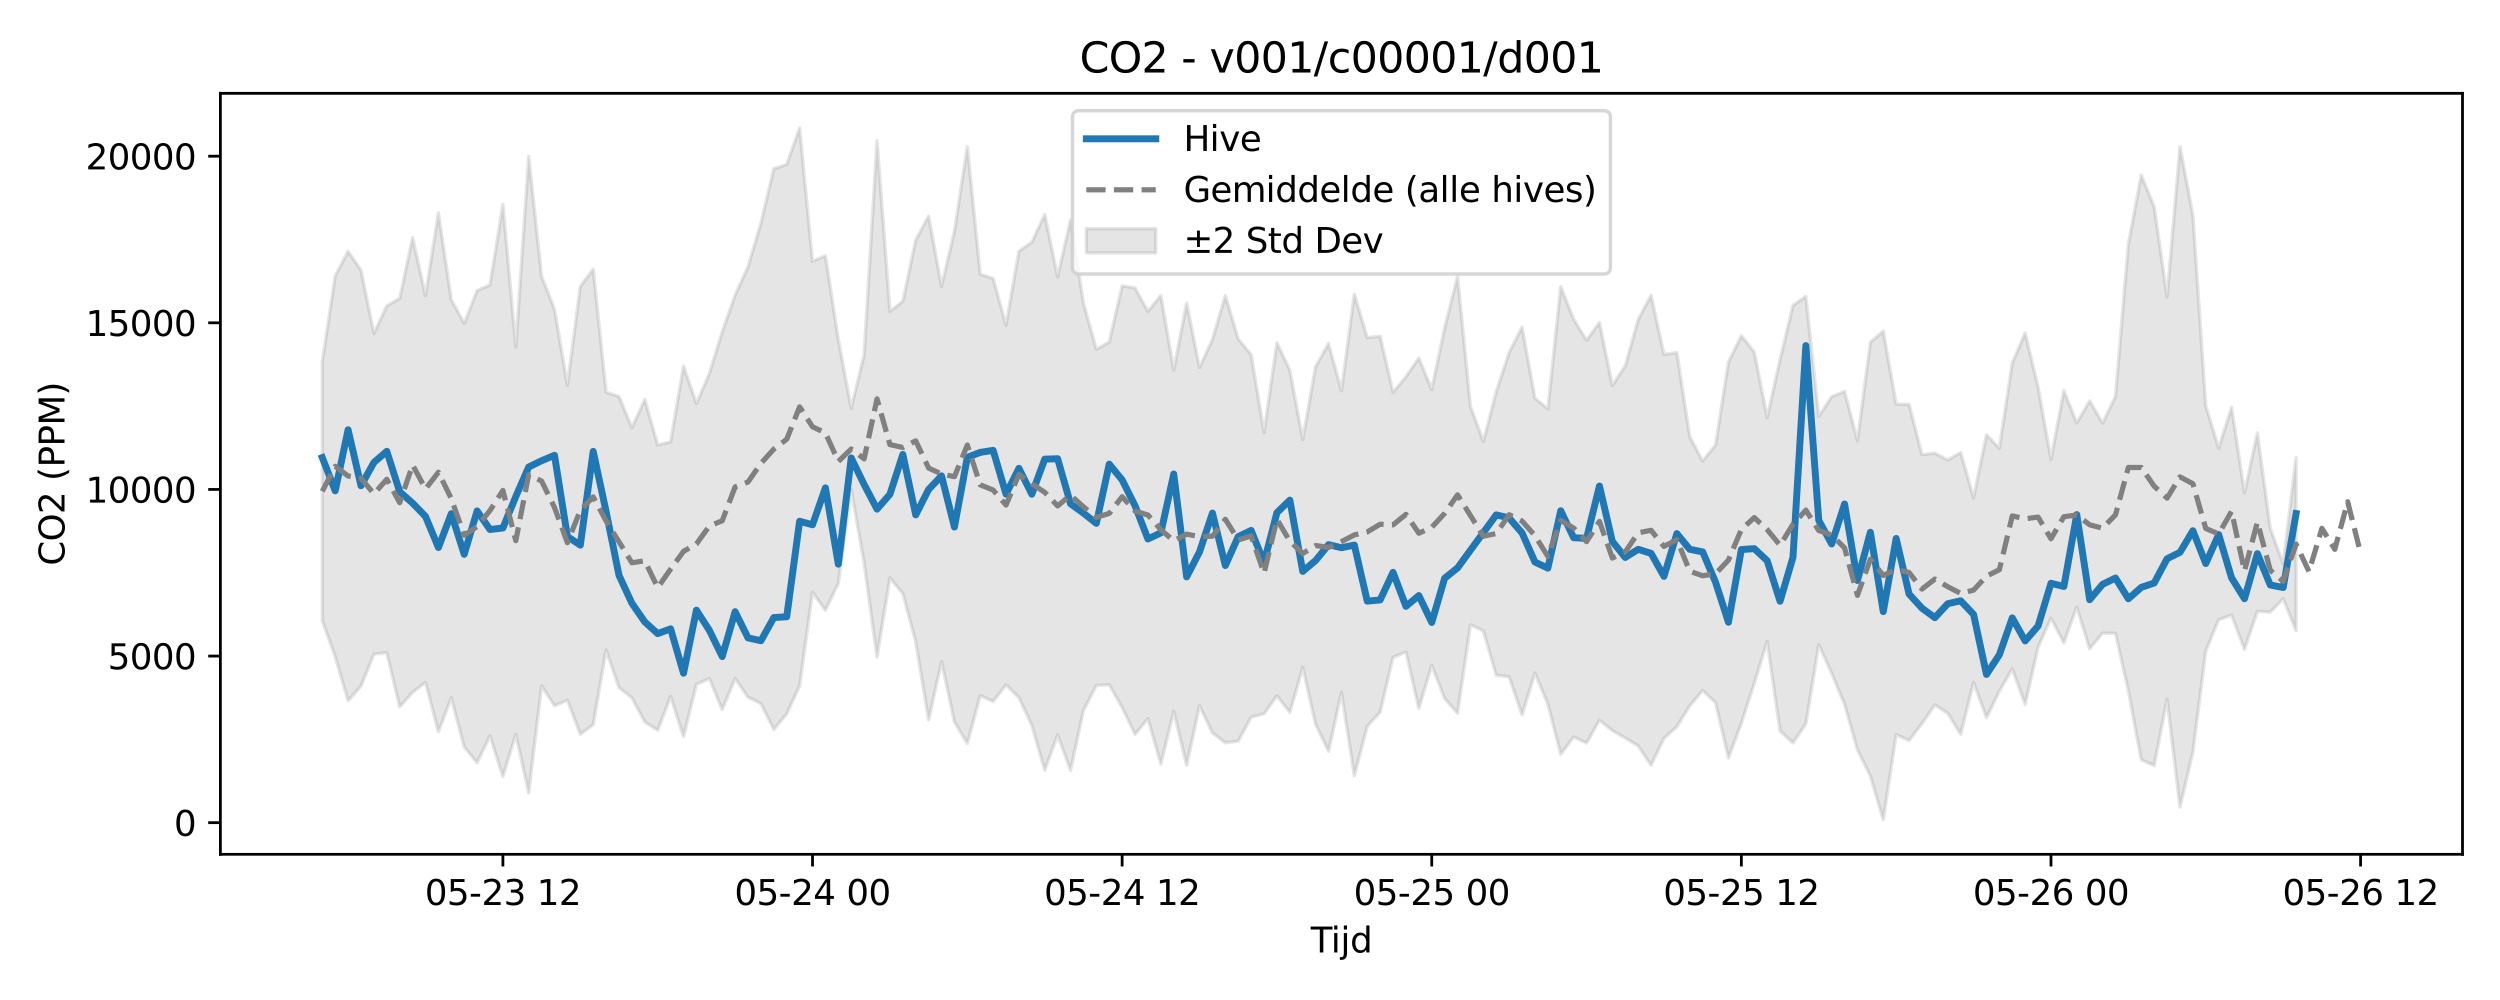 <?xml version="1.0" encoding="utf-8" standalone="no"?>
<!DOCTYPE svg PUBLIC "-//W3C//DTD SVG 1.1//EN"
  "http://www.w3.org/Graphics/SVG/1.1/DTD/svg11.dtd">
<svg xmlns:xlink="http://www.w3.org/1999/xlink" width="720pt" height="288pt" viewBox="0 0 720 288" xmlns="http://www.w3.org/2000/svg" version="1.1">
 <defs>
  <style type="text/css">*{stroke-linejoin: round; stroke-linecap: butt}</style>
 </defs>
 <g id="figure_1">
  <g id="patch_1">
   <path d="M 0 288 
L 720 288 
L 720 0 
L 0 0 
z
" style="fill: #ffffff"/>
  </g>
  <g id="axes_1">
   <g id="patch_2">
    <path d="M 63.47 246.04 
L 709.2 246.04 
L 709.2 26.88 
L 63.47 26.88 
z
" style="fill: #ffffff"/>
   </g>
   <g id="FillBetweenPolyCollection_1">
    <defs>
     <path id="maba97302a4" d="M 92.821 -183.779 
L 92.821 -109.248 
L 96.537 -98.877 
L 100.252 -86.169 
L 103.967 -90.416 
L 107.683 -99.601 
L 111.398 -100.021 
L 115.114 -84.425 
L 118.829 -88.603 
L 122.544 -91.478 
L 126.26 -77.292 
L 129.975 -87.034 
L 133.69 -72.841 
L 137.406 -68.35 
L 141.121 -76.042 
L 144.836 -64.373 
L 148.552 -76.501 
L 152.267 -59.657 
L 155.983 -90.473 
L 159.698 -84.742 
L 163.413 -86.346 
L 167.129 -76.532 
L 170.844 -79.321 
L 174.559 -100.849 
L 178.275 -89.935 
L 181.99 -87.026 
L 185.705 -80.072 
L 189.421 -77.696 
L 193.136 -87.429 
L 196.852 -75.848 
L 200.567 -90.877 
L 204.282 -92.589 
L 207.998 -83.638 
L 211.713 -92.547 
L 215.428 -87.24 
L 219.144 -85.336 
L 222.859 -77.918 
L 226.574 -82.412 
L 230.29 -90.482 
L 234.005 -117.431 
L 237.721 -112.25 
L 241.436 -120.02 
L 245.151 -147.024 
L 248.867 -125.821 
L 252.582 -98.795 
L 256.297 -121.598 
L 260.013 -117.037 
L 263.728 -103.209 
L 267.443 -80.672 
L 271.159 -97.445 
L 274.874 -80.086 
L 278.589 -73.873 
L 282.305 -87.696 
L 286.02 -85.981 
L 289.736 -90.757 
L 293.451 -87.072 
L 297.166 -79.118 
L 300.882 -66.188 
L 304.597 -76.339 
L 308.312 -66.159 
L 312.028 -83.351 
L 315.743 -90.594 
L 319.458 -90.806 
L 323.174 -84.259 
L 326.889 -76.525 
L 330.605 -81.026 
L 334.32 -67.964 
L 338.035 -83.109 
L 341.751 -67.62 
L 345.466 -84.766 
L 349.181 -76.906 
L 352.897 -74.081 
L 356.612 -74.567 
L 360.327 -81.436 
L 364.043 -82.438 
L 367.758 -87.59 
L 371.474 -82.84 
L 375.189 -95.821 
L 378.904 -79.373 
L 382.62 -71.632 
L 386.335 -88.594 
L 390.05 -64.614 
L 393.766 -78.826 
L 397.481 -82.901 
L 401.196 -98.661 
L 404.912 -100.218 
L 408.627 -83.985 
L 412.343 -96.435 
L 416.058 -86.782 
L 419.773 -82.611 
L 423.489 -108.056 
L 427.204 -106.29 
L 430.919 -93.534 
L 434.635 -93.077 
L 438.35 -82.117 
L 442.065 -94.152 
L 445.781 -85.252 
L 449.496 -70.772 
L 453.212 -75.77 
L 456.927 -74.005 
L 460.642 -80.584 
L 464.358 -77.593 
L 468.073 -75.478 
L 471.788 -73.182 
L 475.504 -67.614 
L 479.219 -75.339 
L 482.934 -78.713 
L 486.65 -84.722 
L 490.365 -89.133 
L 494.081 -85.651 
L 497.796 -69.713 
L 501.511 -79.729 
L 505.227 -91.239 
L 508.942 -103.239 
L 512.657 -77.458 
L 516.373 -74.034 
L 520.088 -79.531 
L 523.803 -102.323 
L 527.519 -94.085 
L 531.234 -85.161 
L 534.949 -72.027 
L 538.665 -64.51 
L 542.38 -51.922 
L 546.096 -76.417 
L 549.811 -74.733 
L 553.526 -79.592 
L 557.242 -84.991 
L 560.957 -82.556 
L 564.672 -76.548 
L 568.388 -91.505 
L 572.103 -81.324 
L 575.818 -88.973 
L 579.534 -95.33 
L 583.249 -85.125 
L 586.965 -101.605 
L 590.68 -109.998 
L 594.395 -102.885 
L 598.111 -113.173 
L 601.826 -101.148 
L 605.541 -105.651 
L 609.257 -105.608 
L 612.972 -89.081 
L 616.687 -69.163 
L 620.403 -67.503 
L 624.118 -86.644 
L 627.834 -55.57 
L 631.549 -71.392 
L 635.264 -100.527 
L 638.98 -109.533 
L 642.695 -110.841 
L 646.41 -101.018 
L 650.126 -111.925 
L 653.841 -111.712 
L 657.556 -115.55 
L 661.272 -106.379 
L 661.272 -156.205 
L 661.272 -156.205 
L 657.556 -125.611 
L 653.841 -135.854 
L 650.126 -163.32 
L 646.41 -146.052 
L 642.695 -170.661 
L 638.98 -158.918 
L 635.264 -171.062 
L 631.549 -225.987 
L 627.834 -245.761 
L 624.118 -202.451 
L 620.403 -228.451 
L 616.687 -237.565 
L 612.972 -217.679 
L 609.257 -173.844 
L 605.541 -166.111 
L 601.826 -172.547 
L 598.111 -166.207 
L 594.395 -175.484 
L 590.68 -155.679 
L 586.965 -176.548 
L 583.249 -192.07 
L 579.534 -183.498 
L 575.818 -158.866 
L 572.103 -162.808 
L 568.388 -144.596 
L 564.672 -157.655 
L 560.957 -155.511 
L 557.242 -157.482 
L 553.526 -157.079 
L 549.811 -171.518 
L 546.096 -171.62 
L 542.38 -192.622 
L 538.665 -189.4 
L 534.949 -161.06 
L 531.234 -175.26 
L 527.519 -173.754 
L 523.803 -168.086 
L 520.088 -202.642 
L 516.373 -200.001 
L 512.657 -184.437 
L 508.942 -167.715 
L 505.227 -186.642 
L 501.511 -191.296 
L 497.796 -183.701 
L 494.081 -159.849 
L 490.365 -155.225 
L 486.65 -162.24 
L 482.934 -186.461 
L 479.219 -185.912 
L 475.504 -202.949 
L 471.788 -195.923 
L 468.073 -182.619 
L 464.358 -176.964 
L 460.642 -195.097 
L 456.927 -190.007 
L 453.212 -196.066 
L 449.496 -205.449 
L 445.781 -170.229 
L 442.065 -173.326 
L 438.35 -193.778 
L 434.635 -186.462 
L 430.919 -175.15 
L 427.204 -160.853 
L 423.489 -170.952 
L 419.773 -208.352 
L 416.058 -193.526 
L 412.343 -175.803 
L 408.627 -184.883 
L 404.912 -179.51 
L 401.196 -175.006 
L 397.481 -191.148 
L 393.766 -190.761 
L 390.05 -203.283 
L 386.335 -175.446 
L 382.62 -189.049 
L 378.904 -182.414 
L 375.189 -161.366 
L 371.474 -181.404 
L 367.758 -189.279 
L 364.043 -163.396 
L 360.327 -185.848 
L 356.612 -190.381 
L 352.897 -202.838 
L 349.181 -190.242 
L 345.466 -182.123 
L 341.751 -200.7 
L 338.035 -181.401 
L 334.32 -202.89 
L 330.605 -198.323 
L 326.889 -205.109 
L 323.174 -205.641 
L 319.458 -189.485 
L 315.743 -187.39 
L 312.028 -200.753 
L 308.312 -224.683 
L 304.597 -208.248 
L 300.882 -226.24 
L 297.166 -218.23 
L 293.451 -215.66 
L 289.736 -194.335 
L 286.02 -207.772 
L 282.305 -209.036 
L 278.589 -245.778 
L 274.874 -221.371 
L 271.159 -205.503 
L 267.443 -225.753 
L 263.728 -218.851 
L 260.013 -201.218 
L 256.297 -198.311 
L 252.582 -247.429 
L 248.867 -185.879 
L 245.151 -170.373 
L 241.436 -190.18 
L 237.721 -214.366 
L 234.005 -212.741 
L 230.29 -251.158 
L 226.574 -240.605 
L 222.859 -239.387 
L 219.144 -223.767 
L 215.428 -211.12 
L 211.713 -202.992 
L 207.998 -192.398 
L 204.282 -180.41 
L 200.567 -171.786 
L 196.852 -182.557 
L 193.136 -160.742 
L 189.421 -159.839 
L 185.705 -172.931 
L 181.99 -164.815 
L 178.275 -173.835 
L 174.559 -175.037 
L 170.844 -210.468 
L 167.129 -205.534 
L 163.413 -177.049 
L 159.698 -198.919 
L 155.983 -208.406 
L 152.267 -242.985 
L 148.552 -188.082 
L 144.836 -229.139 
L 141.121 -205.933 
L 137.406 -204.336 
L 133.69 -194.834 
L 129.975 -201.726 
L 126.26 -226.701 
L 122.544 -202.883 
L 118.829 -219.581 
L 115.114 -202.042 
L 111.398 -199.921 
L 107.683 -191.937 
L 103.967 -210.152 
L 100.252 -215.646 
L 96.537 -208.51 
L 92.821 -183.779 
z
" style="stroke: #808080; stroke-opacity: 0.2"/>
    </defs>
    <g clip-path="url(#pef4c1bd3e6)">
     <use xlink:href="#maba97302a4" x="0" y="288" style="fill: #808080; fill-opacity: 0.2; stroke: #808080; stroke-opacity: 0.2"/>
    </g>
   </g>
   <g id="matplotlib.axis_1">
    <g id="xtick_1">
     <g id="line2d_1">
      <defs>
       <path id="m0c53b9b5a0" d="M 0 0 
L 0 3.5 
" style="stroke: #000000; stroke-width: 0.8"/>
      </defs>
      <g>
       <use xlink:href="#m0c53b9b5a0" x="144.836" y="246.04" style="stroke: #000000; stroke-width: 0.8"/>
      </g>
     </g>
     <g id="text_1">
      <!-- 05-23 12 -->
      <g transform="translate(122.356 260.638) scale(0.1 -0.1)">
       <defs>
        <path id="DejaVuSans-30" d="M 2034 4250 
Q 1547 4250 1301 3770 
Q 1056 3291 1056 2328 
Q 1056 1369 1301 889 
Q 1547 409 2034 409 
Q 2525 409 2770 889 
Q 3016 1369 3016 2328 
Q 3016 3291 2770 3770 
Q 2525 4250 2034 4250 
z
M 2034 4750 
Q 2819 4750 3233 4129 
Q 3647 3509 3647 2328 
Q 3647 1150 3233 529 
Q 2819 -91 2034 -91 
Q 1250 -91 836 529 
Q 422 1150 422 2328 
Q 422 3509 836 4129 
Q 1250 4750 2034 4750 
z
" transform="scale(0.016)"/>
        <path id="DejaVuSans-35" d="M 691 4666 
L 3169 4666 
L 3169 4134 
L 1269 4134 
L 1269 2991 
Q 1406 3038 1543 3061 
Q 1681 3084 1819 3084 
Q 2600 3084 3056 2656 
Q 3513 2228 3513 1497 
Q 3513 744 3044 326 
Q 2575 -91 1722 -91 
Q 1428 -91 1123 -41 
Q 819 9 494 109 
L 494 744 
Q 775 591 1075 516 
Q 1375 441 1709 441 
Q 2250 441 2565 725 
Q 2881 1009 2881 1497 
Q 2881 1984 2565 2268 
Q 2250 2553 1709 2553 
Q 1456 2553 1204 2497 
Q 953 2441 691 2322 
L 691 4666 
z
" transform="scale(0.016)"/>
        <path id="DejaVuSans-2d" d="M 313 2009 
L 1997 2009 
L 1997 1497 
L 313 1497 
L 313 2009 
z
" transform="scale(0.016)"/>
        <path id="DejaVuSans-32" d="M 1228 531 
L 3431 531 
L 3431 0 
L 469 0 
L 469 531 
Q 828 903 1448 1529 
Q 2069 2156 2228 2338 
Q 2531 2678 2651 2914 
Q 2772 3150 2772 3378 
Q 2772 3750 2511 3984 
Q 2250 4219 1831 4219 
Q 1534 4219 1204 4116 
Q 875 4013 500 3803 
L 500 4441 
Q 881 4594 1212 4672 
Q 1544 4750 1819 4750 
Q 2544 4750 2975 4387 
Q 3406 4025 3406 3419 
Q 3406 3131 3298 2873 
Q 3191 2616 2906 2266 
Q 2828 2175 2409 1742 
Q 1991 1309 1228 531 
z
" transform="scale(0.016)"/>
        <path id="DejaVuSans-33" d="M 2597 2516 
Q 3050 2419 3304 2112 
Q 3559 1806 3559 1356 
Q 3559 666 3084 287 
Q 2609 -91 1734 -91 
Q 1441 -91 1130 -33 
Q 819 25 488 141 
L 488 750 
Q 750 597 1062 519 
Q 1375 441 1716 441 
Q 2309 441 2620 675 
Q 2931 909 2931 1356 
Q 2931 1769 2642 2001 
Q 2353 2234 1838 2234 
L 1294 2234 
L 1294 2753 
L 1863 2753 
Q 2328 2753 2575 2939 
Q 2822 3125 2822 3475 
Q 2822 3834 2567 4026 
Q 2313 4219 1838 4219 
Q 1578 4219 1281 4162 
Q 984 4106 628 3988 
L 628 4550 
Q 988 4650 1302 4700 
Q 1616 4750 1894 4750 
Q 2613 4750 3031 4423 
Q 3450 4097 3450 3541 
Q 3450 3153 3228 2886 
Q 3006 2619 2597 2516 
z
" transform="scale(0.016)"/>
        <path id="DejaVuSans-20" transform="scale(0.016)"/>
        <path id="DejaVuSans-31" d="M 794 531 
L 1825 531 
L 1825 4091 
L 703 3866 
L 703 4441 
L 1819 4666 
L 2450 4666 
L 2450 531 
L 3481 531 
L 3481 0 
L 794 0 
L 794 531 
z
" transform="scale(0.016)"/>
       </defs>
       <use xlink:href="#DejaVuSans-30"/>
       <use xlink:href="#DejaVuSans-35" transform="translate(63.623 0)"/>
       <use xlink:href="#DejaVuSans-2d" transform="translate(127.246 0)"/>
       <use xlink:href="#DejaVuSans-32" transform="translate(163.33 0)"/>
       <use xlink:href="#DejaVuSans-33" transform="translate(226.953 0)"/>
       <use xlink:href="#DejaVuSans-20" transform="translate(290.576 0)"/>
       <use xlink:href="#DejaVuSans-31" transform="translate(322.363 0)"/>
       <use xlink:href="#DejaVuSans-32" transform="translate(385.986 0)"/>
      </g>
     </g>
    </g>
    <g id="xtick_2">
     <g id="line2d_2">
      <g>
       <use xlink:href="#m0c53b9b5a0" x="234.005" y="246.04" style="stroke: #000000; stroke-width: 0.8"/>
      </g>
     </g>
     <g id="text_2">
      <!-- 05-24 00 -->
      <g transform="translate(211.525 260.638) scale(0.1 -0.1)">
       <defs>
        <path id="DejaVuSans-34" d="M 2419 4116 
L 825 1625 
L 2419 1625 
L 2419 4116 
z
M 2253 4666 
L 3047 4666 
L 3047 1625 
L 3713 1625 
L 3713 1100 
L 3047 1100 
L 3047 0 
L 2419 0 
L 2419 1100 
L 313 1100 
L 313 1709 
L 2253 4666 
z
" transform="scale(0.016)"/>
       </defs>
       <use xlink:href="#DejaVuSans-30"/>
       <use xlink:href="#DejaVuSans-35" transform="translate(63.623 0)"/>
       <use xlink:href="#DejaVuSans-2d" transform="translate(127.246 0)"/>
       <use xlink:href="#DejaVuSans-32" transform="translate(163.33 0)"/>
       <use xlink:href="#DejaVuSans-34" transform="translate(226.953 0)"/>
       <use xlink:href="#DejaVuSans-20" transform="translate(290.576 0)"/>
       <use xlink:href="#DejaVuSans-30" transform="translate(322.363 0)"/>
       <use xlink:href="#DejaVuSans-30" transform="translate(385.986 0)"/>
      </g>
     </g>
    </g>
    <g id="xtick_3">
     <g id="line2d_3">
      <g>
       <use xlink:href="#m0c53b9b5a0" x="323.174" y="246.04" style="stroke: #000000; stroke-width: 0.8"/>
      </g>
     </g>
     <g id="text_3">
      <!-- 05-24 12 -->
      <g transform="translate(300.693 260.638) scale(0.1 -0.1)">
       <use xlink:href="#DejaVuSans-30"/>
       <use xlink:href="#DejaVuSans-35" transform="translate(63.623 0)"/>
       <use xlink:href="#DejaVuSans-2d" transform="translate(127.246 0)"/>
       <use xlink:href="#DejaVuSans-32" transform="translate(163.33 0)"/>
       <use xlink:href="#DejaVuSans-34" transform="translate(226.953 0)"/>
       <use xlink:href="#DejaVuSans-20" transform="translate(290.576 0)"/>
       <use xlink:href="#DejaVuSans-31" transform="translate(322.363 0)"/>
       <use xlink:href="#DejaVuSans-32" transform="translate(385.986 0)"/>
      </g>
     </g>
    </g>
    <g id="xtick_4">
     <g id="line2d_4">
      <g>
       <use xlink:href="#m0c53b9b5a0" x="412.343" y="246.04" style="stroke: #000000; stroke-width: 0.8"/>
      </g>
     </g>
     <g id="text_4">
      <!-- 05-25 00 -->
      <g transform="translate(389.862 260.638) scale(0.1 -0.1)">
       <use xlink:href="#DejaVuSans-30"/>
       <use xlink:href="#DejaVuSans-35" transform="translate(63.623 0)"/>
       <use xlink:href="#DejaVuSans-2d" transform="translate(127.246 0)"/>
       <use xlink:href="#DejaVuSans-32" transform="translate(163.33 0)"/>
       <use xlink:href="#DejaVuSans-35" transform="translate(226.953 0)"/>
       <use xlink:href="#DejaVuSans-20" transform="translate(290.576 0)"/>
       <use xlink:href="#DejaVuSans-30" transform="translate(322.363 0)"/>
       <use xlink:href="#DejaVuSans-30" transform="translate(385.986 0)"/>
      </g>
     </g>
    </g>
    <g id="xtick_5">
     <g id="line2d_5">
      <g>
       <use xlink:href="#m0c53b9b5a0" x="501.511" y="246.04" style="stroke: #000000; stroke-width: 0.8"/>
      </g>
     </g>
     <g id="text_5">
      <!-- 05-25 12 -->
      <g transform="translate(479.031 260.638) scale(0.1 -0.1)">
       <use xlink:href="#DejaVuSans-30"/>
       <use xlink:href="#DejaVuSans-35" transform="translate(63.623 0)"/>
       <use xlink:href="#DejaVuSans-2d" transform="translate(127.246 0)"/>
       <use xlink:href="#DejaVuSans-32" transform="translate(163.33 0)"/>
       <use xlink:href="#DejaVuSans-35" transform="translate(226.953 0)"/>
       <use xlink:href="#DejaVuSans-20" transform="translate(290.576 0)"/>
       <use xlink:href="#DejaVuSans-31" transform="translate(322.363 0)"/>
       <use xlink:href="#DejaVuSans-32" transform="translate(385.986 0)"/>
      </g>
     </g>
    </g>
    <g id="xtick_6">
     <g id="line2d_6">
      <g>
       <use xlink:href="#m0c53b9b5a0" x="590.68" y="246.04" style="stroke: #000000; stroke-width: 0.8"/>
      </g>
     </g>
     <g id="text_6">
      <!-- 05-26 00 -->
      <g transform="translate(568.199 260.638) scale(0.1 -0.1)">
       <defs>
        <path id="DejaVuSans-36" d="M 2113 2584 
Q 1688 2584 1439 2293 
Q 1191 2003 1191 1497 
Q 1191 994 1439 701 
Q 1688 409 2113 409 
Q 2538 409 2786 701 
Q 3034 994 3034 1497 
Q 3034 2003 2786 2293 
Q 2538 2584 2113 2584 
z
M 3366 4563 
L 3366 3988 
Q 3128 4100 2886 4159 
Q 2644 4219 2406 4219 
Q 1781 4219 1451 3797 
Q 1122 3375 1075 2522 
Q 1259 2794 1537 2939 
Q 1816 3084 2150 3084 
Q 2853 3084 3261 2657 
Q 3669 2231 3669 1497 
Q 3669 778 3244 343 
Q 2819 -91 2113 -91 
Q 1303 -91 875 529 
Q 447 1150 447 2328 
Q 447 3434 972 4092 
Q 1497 4750 2381 4750 
Q 2619 4750 2861 4703 
Q 3103 4656 3366 4563 
z
" transform="scale(0.016)"/>
       </defs>
       <use xlink:href="#DejaVuSans-30"/>
       <use xlink:href="#DejaVuSans-35" transform="translate(63.623 0)"/>
       <use xlink:href="#DejaVuSans-2d" transform="translate(127.246 0)"/>
       <use xlink:href="#DejaVuSans-32" transform="translate(163.33 0)"/>
       <use xlink:href="#DejaVuSans-36" transform="translate(226.953 0)"/>
       <use xlink:href="#DejaVuSans-20" transform="translate(290.576 0)"/>
       <use xlink:href="#DejaVuSans-30" transform="translate(322.363 0)"/>
       <use xlink:href="#DejaVuSans-30" transform="translate(385.986 0)"/>
      </g>
     </g>
    </g>
    <g id="xtick_7">
     <g id="line2d_7">
      <g>
       <use xlink:href="#m0c53b9b5a0" x="679.849" y="246.04" style="stroke: #000000; stroke-width: 0.8"/>
      </g>
     </g>
     <g id="text_7">
      <!-- 05-26 12 -->
      <g transform="translate(657.368 260.638) scale(0.1 -0.1)">
       <use xlink:href="#DejaVuSans-30"/>
       <use xlink:href="#DejaVuSans-35" transform="translate(63.623 0)"/>
       <use xlink:href="#DejaVuSans-2d" transform="translate(127.246 0)"/>
       <use xlink:href="#DejaVuSans-32" transform="translate(163.33 0)"/>
       <use xlink:href="#DejaVuSans-36" transform="translate(226.953 0)"/>
       <use xlink:href="#DejaVuSans-20" transform="translate(290.576 0)"/>
       <use xlink:href="#DejaVuSans-31" transform="translate(322.363 0)"/>
       <use xlink:href="#DejaVuSans-32" transform="translate(385.986 0)"/>
      </g>
     </g>
    </g>
    <g id="text_8">
     <!-- Tijd -->
     <g transform="translate(377.485 274.317) scale(0.1 -0.1)">
      <defs>
       <path id="DejaVuSans-54" d="M -19 4666 
L 3928 4666 
L 3928 4134 
L 2272 4134 
L 2272 0 
L 1638 0 
L 1638 4134 
L -19 4134 
L -19 4666 
z
" transform="scale(0.016)"/>
       <path id="DejaVuSans-69" d="M 603 3500 
L 1178 3500 
L 1178 0 
L 603 0 
L 603 3500 
z
M 603 4863 
L 1178 4863 
L 1178 4134 
L 603 4134 
L 603 4863 
z
" transform="scale(0.016)"/>
       <path id="DejaVuSans-6a" d="M 603 3500 
L 1178 3500 
L 1178 -63 
Q 1178 -731 923 -1031 
Q 669 -1331 103 -1331 
L -116 -1331 
L -116 -844 
L 38 -844 
Q 366 -844 484 -692 
Q 603 -541 603 -63 
L 603 3500 
z
M 603 4863 
L 1178 4863 
L 1178 4134 
L 603 4134 
L 603 4863 
z
" transform="scale(0.016)"/>
       <path id="DejaVuSans-64" d="M 2906 2969 
L 2906 4863 
L 3481 4863 
L 3481 0 
L 2906 0 
L 2906 525 
Q 2725 213 2448 61 
Q 2172 -91 1784 -91 
Q 1150 -91 751 415 
Q 353 922 353 1747 
Q 353 2572 751 3078 
Q 1150 3584 1784 3584 
Q 2172 3584 2448 3432 
Q 2725 3281 2906 2969 
z
M 947 1747 
Q 947 1113 1208 752 
Q 1469 391 1925 391 
Q 2381 391 2643 752 
Q 2906 1113 2906 1747 
Q 2906 2381 2643 2742 
Q 2381 3103 1925 3103 
Q 1469 3103 1208 2742 
Q 947 2381 947 1747 
z
" transform="scale(0.016)"/>
      </defs>
      <use xlink:href="#DejaVuSans-54"/>
      <use xlink:href="#DejaVuSans-69" transform="translate(57.959 0)"/>
      <use xlink:href="#DejaVuSans-6a" transform="translate(85.742 0)"/>
      <use xlink:href="#DejaVuSans-64" transform="translate(113.525 0)"/>
     </g>
    </g>
   </g>
   <g id="matplotlib.axis_2">
    <g id="ytick_1">
     <g id="line2d_8">
      <defs>
       <path id="m86bedce90d" d="M 0 0 
L -3.5 0 
" style="stroke: #000000; stroke-width: 0.8"/>
      </defs>
      <g>
       <use xlink:href="#m86bedce90d" x="63.47" y="236.93" style="stroke: #000000; stroke-width: 0.8"/>
      </g>
     </g>
     <g id="text_9">
      <!-- 0 -->
      <g transform="translate(50.108 240.729) scale(0.1 -0.1)">
       <use xlink:href="#DejaVuSans-30"/>
      </g>
     </g>
    </g>
    <g id="ytick_2">
     <g id="line2d_9">
      <g>
       <use xlink:href="#m86bedce90d" x="63.47" y="188.943" style="stroke: #000000; stroke-width: 0.8"/>
      </g>
     </g>
     <g id="text_10">
      <!-- 5000 -->
      <g transform="translate(31.02 192.742) scale(0.1 -0.1)">
       <use xlink:href="#DejaVuSans-35"/>
       <use xlink:href="#DejaVuSans-30" transform="translate(63.623 0)"/>
       <use xlink:href="#DejaVuSans-30" transform="translate(127.246 0)"/>
       <use xlink:href="#DejaVuSans-30" transform="translate(190.869 0)"/>
      </g>
     </g>
    </g>
    <g id="ytick_3">
     <g id="line2d_10">
      <g>
       <use xlink:href="#m86bedce90d" x="63.47" y="140.956" style="stroke: #000000; stroke-width: 0.8"/>
      </g>
     </g>
     <g id="text_11">
      <!-- 10000 -->
      <g transform="translate(24.657 144.756) scale(0.1 -0.1)">
       <use xlink:href="#DejaVuSans-31"/>
       <use xlink:href="#DejaVuSans-30" transform="translate(63.623 0)"/>
       <use xlink:href="#DejaVuSans-30" transform="translate(127.246 0)"/>
       <use xlink:href="#DejaVuSans-30" transform="translate(190.869 0)"/>
       <use xlink:href="#DejaVuSans-30" transform="translate(254.492 0)"/>
      </g>
     </g>
    </g>
    <g id="ytick_4">
     <g id="line2d_11">
      <g>
       <use xlink:href="#m86bedce90d" x="63.47" y="92.969" style="stroke: #000000; stroke-width: 0.8"/>
      </g>
     </g>
     <g id="text_12">
      <!-- 15000 -->
      <g transform="translate(24.657 96.769) scale(0.1 -0.1)">
       <use xlink:href="#DejaVuSans-31"/>
       <use xlink:href="#DejaVuSans-35" transform="translate(63.623 0)"/>
       <use xlink:href="#DejaVuSans-30" transform="translate(127.246 0)"/>
       <use xlink:href="#DejaVuSans-30" transform="translate(190.869 0)"/>
       <use xlink:href="#DejaVuSans-30" transform="translate(254.492 0)"/>
      </g>
     </g>
    </g>
    <g id="ytick_5">
     <g id="line2d_12">
      <g>
       <use xlink:href="#m86bedce90d" x="63.47" y="44.982" style="stroke: #000000; stroke-width: 0.8"/>
      </g>
     </g>
     <g id="text_13">
      <!-- 20000 -->
      <g transform="translate(24.657 48.782) scale(0.1 -0.1)">
       <use xlink:href="#DejaVuSans-32"/>
       <use xlink:href="#DejaVuSans-30" transform="translate(63.623 0)"/>
       <use xlink:href="#DejaVuSans-30" transform="translate(127.246 0)"/>
       <use xlink:href="#DejaVuSans-30" transform="translate(190.869 0)"/>
       <use xlink:href="#DejaVuSans-30" transform="translate(254.492 0)"/>
      </g>
     </g>
    </g>
    <g id="text_14">
     <!-- CO2 (PPM) -->
     <g transform="translate(18.578 162.903) rotate(-90) scale(0.1 -0.1)">
      <defs>
       <path id="DejaVuSans-43" d="M 4122 4306 
L 4122 3641 
Q 3803 3938 3442 4084 
Q 3081 4231 2675 4231 
Q 1875 4231 1450 3742 
Q 1025 3253 1025 2328 
Q 1025 1406 1450 917 
Q 1875 428 2675 428 
Q 3081 428 3442 575 
Q 3803 722 4122 1019 
L 4122 359 
Q 3791 134 3420 21 
Q 3050 -91 2638 -91 
Q 1578 -91 968 557 
Q 359 1206 359 2328 
Q 359 3453 968 4101 
Q 1578 4750 2638 4750 
Q 3056 4750 3426 4639 
Q 3797 4528 4122 4306 
z
" transform="scale(0.016)"/>
       <path id="DejaVuSans-4f" d="M 2522 4238 
Q 1834 4238 1429 3725 
Q 1025 3213 1025 2328 
Q 1025 1447 1429 934 
Q 1834 422 2522 422 
Q 3209 422 3611 934 
Q 4013 1447 4013 2328 
Q 4013 3213 3611 3725 
Q 3209 4238 2522 4238 
z
M 2522 4750 
Q 3503 4750 4090 4092 
Q 4678 3434 4678 2328 
Q 4678 1225 4090 567 
Q 3503 -91 2522 -91 
Q 1538 -91 948 565 
Q 359 1222 359 2328 
Q 359 3434 948 4092 
Q 1538 4750 2522 4750 
z
" transform="scale(0.016)"/>
       <path id="DejaVuSans-28" d="M 1984 4856 
Q 1566 4138 1362 3434 
Q 1159 2731 1159 2009 
Q 1159 1288 1364 580 
Q 1569 -128 1984 -844 
L 1484 -844 
Q 1016 -109 783 600 
Q 550 1309 550 2009 
Q 550 2706 781 3412 
Q 1013 4119 1484 4856 
L 1984 4856 
z
" transform="scale(0.016)"/>
       <path id="DejaVuSans-50" d="M 1259 4147 
L 1259 2394 
L 2053 2394 
Q 2494 2394 2734 2622 
Q 2975 2850 2975 3272 
Q 2975 3691 2734 3919 
Q 2494 4147 2053 4147 
L 1259 4147 
z
M 628 4666 
L 2053 4666 
Q 2838 4666 3239 4311 
Q 3641 3956 3641 3272 
Q 3641 2581 3239 2228 
Q 2838 1875 2053 1875 
L 1259 1875 
L 1259 0 
L 628 0 
L 628 4666 
z
" transform="scale(0.016)"/>
       <path id="DejaVuSans-4d" d="M 628 4666 
L 1569 4666 
L 2759 1491 
L 3956 4666 
L 4897 4666 
L 4897 0 
L 4281 0 
L 4281 4097 
L 3078 897 
L 2444 897 
L 1241 4097 
L 1241 0 
L 628 0 
L 628 4666 
z
" transform="scale(0.016)"/>
       <path id="DejaVuSans-29" d="M 513 4856 
L 1013 4856 
Q 1481 4119 1714 3412 
Q 1947 2706 1947 2009 
Q 1947 1309 1714 600 
Q 1481 -109 1013 -844 
L 513 -844 
Q 928 -128 1133 580 
Q 1338 1288 1338 2009 
Q 1338 2731 1133 3434 
Q 928 4138 513 4856 
z
" transform="scale(0.016)"/>
      </defs>
      <use xlink:href="#DejaVuSans-43"/>
      <use xlink:href="#DejaVuSans-4f" transform="translate(69.824 0)"/>
      <use xlink:href="#DejaVuSans-32" transform="translate(148.535 0)"/>
      <use xlink:href="#DejaVuSans-20" transform="translate(212.158 0)"/>
      <use xlink:href="#DejaVuSans-28" transform="translate(243.945 0)"/>
      <use xlink:href="#DejaVuSans-50" transform="translate(282.959 0)"/>
      <use xlink:href="#DejaVuSans-50" transform="translate(343.262 0)"/>
      <use xlink:href="#DejaVuSans-4d" transform="translate(403.564 0)"/>
      <use xlink:href="#DejaVuSans-29" transform="translate(489.844 0)"/>
     </g>
    </g>
   </g>
   <g id="line2d_13">
    <path d="M 92.821 131.796 
L 96.537 141.356 
L 100.252 123.78 
L 103.967 139.897 
L 107.683 133.186 
L 111.398 129.977 
L 115.114 141.622 
L 118.829 144.901 
L 122.544 148.733 
L 126.26 157.681 
L 129.975 147.937 
L 133.69 159.642 
L 137.406 147.15 
L 141.121 152.499 
L 144.836 152.06 
L 148.552 142.994 
L 152.267 134.497 
L 155.983 132.688 
L 159.698 131.129 
L 163.413 154.508 
L 167.129 157.003 
L 170.844 129.999 
L 174.559 147.355 
L 178.275 165.705 
L 181.99 173.738 
L 185.705 179.122 
L 189.421 182.475 
L 193.136 181.109 
L 196.852 193.879 
L 200.567 175.728 
L 204.282 181.499 
L 207.998 189.094 
L 211.713 176.175 
L 215.428 183.703 
L 219.144 184.538 
L 222.859 177.855 
L 226.574 177.628 
L 230.29 150.112 
L 234.005 151.136 
L 237.721 140.508 
L 241.436 162.483 
L 245.151 131.884 
L 248.867 139.536 
L 252.582 146.625 
L 256.297 142.362 
L 260.013 130.876 
L 263.728 148.285 
L 267.443 140.953 
L 271.159 137.05 
L 274.874 151.782 
L 278.589 131.704 
L 282.305 130.287 
L 286.02 129.705 
L 289.736 142.303 
L 293.451 134.878 
L 297.166 142.335 
L 300.882 132.232 
L 304.597 132.117 
L 308.312 145.086 
L 312.028 147.77 
L 315.743 150.723 
L 319.458 133.675 
L 323.174 138.215 
L 326.889 145.643 
L 330.605 155.237 
L 334.32 153.457 
L 338.035 136.522 
L 341.751 166.14 
L 345.466 158.945 
L 349.181 147.767 
L 352.897 162.874 
L 356.612 154.549 
L 360.327 152.764 
L 364.043 161.991 
L 367.758 147.646 
L 371.474 144.04 
L 375.189 164.559 
L 378.904 161.418 
L 382.62 156.862 
L 386.335 157.749 
L 390.05 156.978 
L 393.766 173.13 
L 397.481 172.781 
L 401.196 164.835 
L 404.912 174.63 
L 408.627 171.527 
L 412.343 179.266 
L 416.058 166.533 
L 419.773 163.565 
L 430.919 148.279 
L 434.635 149.178 
L 438.35 153.484 
L 442.065 161.872 
L 445.781 163.619 
L 449.496 147.102 
L 453.212 154.863 
L 456.927 155.048 
L 460.642 139.977 
L 464.358 155.938 
L 468.073 160.545 
L 471.788 158.203 
L 475.504 159.358 
L 479.219 165.989 
L 482.934 153.682 
L 486.65 158.203 
L 490.365 158.935 
L 494.081 167.688 
L 497.796 179.205 
L 501.511 158.27 
L 505.227 158.008 
L 508.942 161.475 
L 512.657 173.162 
L 516.373 160.519 
L 520.088 99.528 
L 523.803 149.877 
L 527.519 156.664 
L 531.234 145.147 
L 534.949 167.183 
L 538.665 153.295 
L 542.38 176.14 
L 546.096 155.08 
L 549.811 171.076 
L 553.526 175.161 
L 557.242 177.89 
L 560.957 173.869 
L 564.672 173.031 
L 568.388 176.959 
L 572.103 194.228 
L 575.818 188.569 
L 579.534 177.954 
L 583.249 184.586 
L 586.965 180.286 
L 590.68 167.983 
L 594.395 168.91 
L 598.111 148.218 
L 601.826 172.711 
L 605.541 168.29 
L 609.257 166.469 
L 612.972 172.45 
L 616.687 169.166 
L 620.403 167.906 
L 624.118 160.919 
L 627.834 159.07 
L 631.549 152.854 
L 635.264 162.298 
L 638.98 153.967 
L 642.695 166.425 
L 646.41 172.426 
L 650.126 159.463 
L 653.841 168.485 
L 657.556 169.198 
L 661.272 147.9 
L 661.272 147.9 
" clip-path="url(#pef4c1bd3e6)" style="fill: none; stroke: #1f77b4; stroke-width: 2; stroke-linecap: square"/>
   </g>
   <g id="line2d_14">
    <path d="M 92.821 141.487 
L 96.537 134.307 
L 100.252 137.093 
L 103.967 137.716 
L 107.683 142.231 
L 111.398 138.029 
L 115.114 144.766 
L 118.829 133.908 
L 122.544 140.82 
L 126.26 136.004 
L 129.975 143.62 
L 133.69 154.163 
L 137.406 151.657 
L 141.121 147.013 
L 144.836 141.244 
L 148.552 155.708 
L 152.267 136.679 
L 155.983 138.561 
L 159.698 146.17 
L 163.413 156.303 
L 167.129 146.967 
L 170.844 143.106 
L 174.559 150.057 
L 181.99 162.08 
L 185.705 161.499 
L 189.421 169.233 
L 193.136 163.915 
L 196.852 158.798 
L 200.567 156.668 
L 204.282 151.501 
L 207.998 149.982 
L 211.713 140.231 
L 215.428 138.82 
L 219.144 133.448 
L 222.859 129.347 
L 226.574 126.491 
L 230.29 117.18 
L 234.005 122.914 
L 237.721 124.692 
L 241.436 132.9 
L 245.151 129.302 
L 248.867 132.15 
L 252.582 114.888 
L 256.297 128.045 
L 260.013 128.872 
L 263.728 126.97 
L 267.443 134.787 
L 271.159 136.526 
L 274.874 137.271 
L 278.589 128.174 
L 282.305 139.634 
L 286.02 141.124 
L 289.736 145.454 
L 293.451 136.634 
L 297.166 139.326 
L 300.882 141.786 
L 304.597 145.706 
L 308.312 142.579 
L 312.028 145.948 
L 315.743 149.008 
L 319.458 147.854 
L 323.174 143.05 
L 326.889 147.183 
L 330.605 148.325 
L 334.32 152.573 
L 338.035 155.745 
L 341.751 153.84 
L 345.466 154.555 
L 349.181 154.426 
L 352.897 149.54 
L 356.612 155.526 
L 360.327 154.358 
L 364.043 165.083 
L 367.758 149.566 
L 371.474 155.878 
L 375.189 159.407 
L 378.904 157.107 
L 382.62 157.66 
L 386.335 155.98 
L 390.05 154.051 
L 393.766 153.206 
L 397.481 150.975 
L 401.196 151.166 
L 404.912 148.136 
L 408.627 153.566 
L 412.343 151.881 
L 416.058 147.846 
L 419.773 142.519 
L 427.204 154.428 
L 430.919 153.658 
L 434.635 148.23 
L 438.35 150.052 
L 442.065 154.261 
L 445.781 160.259 
L 449.496 149.889 
L 453.212 152.082 
L 456.927 155.994 
L 460.642 150.159 
L 464.358 160.721 
L 468.073 158.951 
L 471.788 153.447 
L 475.504 152.719 
L 479.219 157.374 
L 482.934 155.413 
L 486.65 164.519 
L 490.365 165.821 
L 494.081 165.25 
L 497.796 161.293 
L 501.511 152.488 
L 505.227 149.06 
L 508.942 152.523 
L 512.657 157.053 
L 516.373 150.983 
L 520.088 146.913 
L 523.803 152.796 
L 527.519 154.08 
L 531.234 157.79 
L 534.949 171.457 
L 538.665 161.045 
L 542.38 165.728 
L 546.096 163.981 
L 549.811 164.874 
L 553.526 169.665 
L 557.242 166.764 
L 560.957 168.966 
L 564.672 170.899 
L 568.388 169.949 
L 572.103 165.934 
L 575.818 164.08 
L 579.534 148.586 
L 583.249 149.403 
L 586.965 148.923 
L 590.68 155.161 
L 594.395 148.815 
L 598.111 148.31 
L 601.826 151.153 
L 605.541 152.119 
L 609.257 148.274 
L 612.972 134.62 
L 616.687 134.636 
L 620.403 140.023 
L 624.118 143.452 
L 627.834 137.335 
L 631.549 139.31 
L 635.264 152.205 
L 638.98 153.775 
L 642.695 147.249 
L 646.41 164.465 
L 650.126 150.378 
L 653.841 164.217 
L 657.556 167.419 
L 661.272 156.708 
L 664.987 164.617 
L 668.703 152.153 
L 672.418 158.2 
L 676.133 144.517 
L 679.849 159.297 
L 679.849 159.297 
" clip-path="url(#pef4c1bd3e6)" style="fill: none; stroke-dasharray: 5.55,2.4; stroke-dashoffset: 0; stroke: #808080; stroke-width: 1.5"/>
   </g>
   <g id="patch_3">
    <path d="M 63.47 246.04 
L 63.47 26.88 
" style="fill: none; stroke: #000000; stroke-width: 0.8; stroke-linejoin: miter; stroke-linecap: square"/>
   </g>
   <g id="patch_4">
    <path d="M 709.2 246.04 
L 709.2 26.88 
" style="fill: none; stroke: #000000; stroke-width: 0.8; stroke-linejoin: miter; stroke-linecap: square"/>
   </g>
   <g id="patch_5">
    <path d="M 63.47 246.04 
L 709.2 246.04 
" style="fill: none; stroke: #000000; stroke-width: 0.8; stroke-linejoin: miter; stroke-linecap: square"/>
   </g>
   <g id="patch_6">
    <path d="M 63.47 26.88 
L 709.2 26.88 
" style="fill: none; stroke: #000000; stroke-width: 0.8; stroke-linejoin: miter; stroke-linecap: square"/>
   </g>
   <g id="text_15">
    <!-- CO2 - v001/c00001/d001 -->
    <g transform="translate(310.932 20.88) scale(0.12 -0.12)">
     <defs>
      <path id="DejaVuSans-76" d="M 191 3500 
L 800 3500 
L 1894 563 
L 2988 3500 
L 3597 3500 
L 2284 0 
L 1503 0 
L 191 3500 
z
" transform="scale(0.016)"/>
      <path id="DejaVuSans-2f" d="M 1625 4666 
L 2156 4666 
L 531 -594 
L 0 -594 
L 1625 4666 
z
" transform="scale(0.016)"/>
      <path id="DejaVuSans-63" d="M 3122 3366 
L 3122 2828 
Q 2878 2963 2633 3030 
Q 2388 3097 2138 3097 
Q 1578 3097 1268 2742 
Q 959 2388 959 1747 
Q 959 1106 1268 751 
Q 1578 397 2138 397 
Q 2388 397 2633 464 
Q 2878 531 3122 666 
L 3122 134 
Q 2881 22 2623 -34 
Q 2366 -91 2075 -91 
Q 1284 -91 818 406 
Q 353 903 353 1747 
Q 353 2603 823 3093 
Q 1294 3584 2113 3584 
Q 2378 3584 2631 3529 
Q 2884 3475 3122 3366 
z
" transform="scale(0.016)"/>
     </defs>
     <use xlink:href="#DejaVuSans-43"/>
     <use xlink:href="#DejaVuSans-4f" transform="translate(69.824 0)"/>
     <use xlink:href="#DejaVuSans-32" transform="translate(148.535 0)"/>
     <use xlink:href="#DejaVuSans-20" transform="translate(212.158 0)"/>
     <use xlink:href="#DejaVuSans-2d" transform="translate(243.945 0)"/>
     <use xlink:href="#DejaVuSans-20" transform="translate(280.029 0)"/>
     <use xlink:href="#DejaVuSans-76" transform="translate(311.816 0)"/>
     <use xlink:href="#DejaVuSans-30" transform="translate(370.996 0)"/>
     <use xlink:href="#DejaVuSans-30" transform="translate(434.619 0)"/>
     <use xlink:href="#DejaVuSans-31" transform="translate(498.242 0)"/>
     <use xlink:href="#DejaVuSans-2f" transform="translate(561.865 0)"/>
     <use xlink:href="#DejaVuSans-63" transform="translate(595.557 0)"/>
     <use xlink:href="#DejaVuSans-30" transform="translate(650.537 0)"/>
     <use xlink:href="#DejaVuSans-30" transform="translate(714.16 0)"/>
     <use xlink:href="#DejaVuSans-30" transform="translate(777.783 0)"/>
     <use xlink:href="#DejaVuSans-30" transform="translate(841.406 0)"/>
     <use xlink:href="#DejaVuSans-31" transform="translate(905.029 0)"/>
     <use xlink:href="#DejaVuSans-2f" transform="translate(968.652 0)"/>
     <use xlink:href="#DejaVuSans-64" transform="translate(1002.344 0)"/>
     <use xlink:href="#DejaVuSans-30" transform="translate(1065.82 0)"/>
     <use xlink:href="#DejaVuSans-30" transform="translate(1129.443 0)"/>
     <use xlink:href="#DejaVuSans-31" transform="translate(1193.066 0)"/>
    </g>
   </g>
   <g id="legend_1">
    <g id="patch_7">
     <path d="M 310.863 78.914 
L 461.807 78.914 
Q 463.807 78.914 463.807 76.914 
L 463.807 33.88 
Q 463.807 31.88 461.807 31.88 
L 310.863 31.88 
Q 308.863 31.88 308.863 33.88 
L 308.863 76.914 
Q 308.863 78.914 310.863 78.914 
z
" style="fill: #ffffff; opacity: 0.8; stroke: #cccccc; stroke-linejoin: miter"/>
    </g>
    <g id="line2d_15">
     <path d="M 312.863 39.978 
L 322.863 39.978 
L 332.863 39.978 
" style="fill: none; stroke: #1f77b4; stroke-width: 2; stroke-linecap: square"/>
    </g>
    <g id="text_16">
     <!-- Hive -->
     <g transform="translate(340.863 43.478) scale(0.1 -0.1)">
      <defs>
       <path id="DejaVuSans-48" d="M 628 4666 
L 1259 4666 
L 1259 2753 
L 3553 2753 
L 3553 4666 
L 4184 4666 
L 4184 0 
L 3553 0 
L 3553 2222 
L 1259 2222 
L 1259 0 
L 628 0 
L 628 4666 
z
" transform="scale(0.016)"/>
       <path id="DejaVuSans-65" d="M 3597 1894 
L 3597 1613 
L 953 1613 
Q 991 1019 1311 708 
Q 1631 397 2203 397 
Q 2534 397 2845 478 
Q 3156 559 3463 722 
L 3463 178 
Q 3153 47 2828 -22 
Q 2503 -91 2169 -91 
Q 1331 -91 842 396 
Q 353 884 353 1716 
Q 353 2575 817 3079 
Q 1281 3584 2069 3584 
Q 2775 3584 3186 3129 
Q 3597 2675 3597 1894 
z
M 3022 2063 
Q 3016 2534 2758 2815 
Q 2500 3097 2075 3097 
Q 1594 3097 1305 2825 
Q 1016 2553 972 2059 
L 3022 2063 
z
" transform="scale(0.016)"/>
      </defs>
      <use xlink:href="#DejaVuSans-48"/>
      <use xlink:href="#DejaVuSans-69" transform="translate(75.195 0)"/>
      <use xlink:href="#DejaVuSans-76" transform="translate(102.979 0)"/>
      <use xlink:href="#DejaVuSans-65" transform="translate(162.158 0)"/>
     </g>
    </g>
    <g id="line2d_16">
     <path d="M 312.863 54.657 
L 322.863 54.657 
L 332.863 54.657 
" style="fill: none; stroke-dasharray: 5.55,2.4; stroke-dashoffset: 0; stroke: #808080; stroke-width: 1.5"/>
    </g>
    <g id="text_17">
     <!-- Gemiddelde (alle hives) -->
     <g transform="translate(340.863 58.157) scale(0.1 -0.1)">
      <defs>
       <path id="DejaVuSans-47" d="M 3809 666 
L 3809 1919 
L 2778 1919 
L 2778 2438 
L 4434 2438 
L 4434 434 
Q 4069 175 3628 42 
Q 3188 -91 2688 -91 
Q 1594 -91 976 548 
Q 359 1188 359 2328 
Q 359 3472 976 4111 
Q 1594 4750 2688 4750 
Q 3144 4750 3555 4637 
Q 3966 4525 4313 4306 
L 4313 3634 
Q 3963 3931 3569 4081 
Q 3175 4231 2741 4231 
Q 1884 4231 1454 3753 
Q 1025 3275 1025 2328 
Q 1025 1384 1454 906 
Q 1884 428 2741 428 
Q 3075 428 3337 486 
Q 3600 544 3809 666 
z
" transform="scale(0.016)"/>
       <path id="DejaVuSans-6d" d="M 3328 2828 
Q 3544 3216 3844 3400 
Q 4144 3584 4550 3584 
Q 5097 3584 5394 3201 
Q 5691 2819 5691 2113 
L 5691 0 
L 5113 0 
L 5113 2094 
Q 5113 2597 4934 2840 
Q 4756 3084 4391 3084 
Q 3944 3084 3684 2787 
Q 3425 2491 3425 1978 
L 3425 0 
L 2847 0 
L 2847 2094 
Q 2847 2600 2669 2842 
Q 2491 3084 2119 3084 
Q 1678 3084 1418 2786 
Q 1159 2488 1159 1978 
L 1159 0 
L 581 0 
L 581 3500 
L 1159 3500 
L 1159 2956 
Q 1356 3278 1631 3431 
Q 1906 3584 2284 3584 
Q 2666 3584 2933 3390 
Q 3200 3197 3328 2828 
z
" transform="scale(0.016)"/>
       <path id="DejaVuSans-6c" d="M 603 4863 
L 1178 4863 
L 1178 0 
L 603 0 
L 603 4863 
z
" transform="scale(0.016)"/>
       <path id="DejaVuSans-61" d="M 2194 1759 
Q 1497 1759 1228 1600 
Q 959 1441 959 1056 
Q 959 750 1161 570 
Q 1363 391 1709 391 
Q 2188 391 2477 730 
Q 2766 1069 2766 1631 
L 2766 1759 
L 2194 1759 
z
M 3341 1997 
L 3341 0 
L 2766 0 
L 2766 531 
Q 2569 213 2275 61 
Q 1981 -91 1556 -91 
Q 1019 -91 701 211 
Q 384 513 384 1019 
Q 384 1609 779 1909 
Q 1175 2209 1959 2209 
L 2766 2209 
L 2766 2266 
Q 2766 2663 2505 2880 
Q 2244 3097 1772 3097 
Q 1472 3097 1187 3025 
Q 903 2953 641 2809 
L 641 3341 
Q 956 3463 1253 3523 
Q 1550 3584 1831 3584 
Q 2591 3584 2966 3190 
Q 3341 2797 3341 1997 
z
" transform="scale(0.016)"/>
       <path id="DejaVuSans-68" d="M 3513 2113 
L 3513 0 
L 2938 0 
L 2938 2094 
Q 2938 2591 2744 2837 
Q 2550 3084 2163 3084 
Q 1697 3084 1428 2787 
Q 1159 2491 1159 1978 
L 1159 0 
L 581 0 
L 581 4863 
L 1159 4863 
L 1159 2956 
Q 1366 3272 1645 3428 
Q 1925 3584 2291 3584 
Q 2894 3584 3203 3211 
Q 3513 2838 3513 2113 
z
" transform="scale(0.016)"/>
       <path id="DejaVuSans-73" d="M 2834 3397 
L 2834 2853 
Q 2591 2978 2328 3040 
Q 2066 3103 1784 3103 
Q 1356 3103 1142 2972 
Q 928 2841 928 2578 
Q 928 2378 1081 2264 
Q 1234 2150 1697 2047 
L 1894 2003 
Q 2506 1872 2764 1633 
Q 3022 1394 3022 966 
Q 3022 478 2636 193 
Q 2250 -91 1575 -91 
Q 1294 -91 989 -36 
Q 684 19 347 128 
L 347 722 
Q 666 556 975 473 
Q 1284 391 1588 391 
Q 1994 391 2212 530 
Q 2431 669 2431 922 
Q 2431 1156 2273 1281 
Q 2116 1406 1581 1522 
L 1381 1569 
Q 847 1681 609 1914 
Q 372 2147 372 2553 
Q 372 3047 722 3315 
Q 1072 3584 1716 3584 
Q 2034 3584 2315 3537 
Q 2597 3491 2834 3397 
z
" transform="scale(0.016)"/>
      </defs>
      <use xlink:href="#DejaVuSans-47"/>
      <use xlink:href="#DejaVuSans-65" transform="translate(77.49 0)"/>
      <use xlink:href="#DejaVuSans-6d" transform="translate(139.014 0)"/>
      <use xlink:href="#DejaVuSans-69" transform="translate(236.426 0)"/>
      <use xlink:href="#DejaVuSans-64" transform="translate(264.209 0)"/>
      <use xlink:href="#DejaVuSans-64" transform="translate(327.686 0)"/>
      <use xlink:href="#DejaVuSans-65" transform="translate(391.162 0)"/>
      <use xlink:href="#DejaVuSans-6c" transform="translate(452.686 0)"/>
      <use xlink:href="#DejaVuSans-64" transform="translate(480.469 0)"/>
      <use xlink:href="#DejaVuSans-65" transform="translate(543.945 0)"/>
      <use xlink:href="#DejaVuSans-20" transform="translate(605.469 0)"/>
      <use xlink:href="#DejaVuSans-28" transform="translate(637.256 0)"/>
      <use xlink:href="#DejaVuSans-61" transform="translate(676.27 0)"/>
      <use xlink:href="#DejaVuSans-6c" transform="translate(737.549 0)"/>
      <use xlink:href="#DejaVuSans-6c" transform="translate(765.332 0)"/>
      <use xlink:href="#DejaVuSans-65" transform="translate(793.115 0)"/>
      <use xlink:href="#DejaVuSans-20" transform="translate(854.639 0)"/>
      <use xlink:href="#DejaVuSans-68" transform="translate(886.426 0)"/>
      <use xlink:href="#DejaVuSans-69" transform="translate(949.805 0)"/>
      <use xlink:href="#DejaVuSans-76" transform="translate(977.588 0)"/>
      <use xlink:href="#DejaVuSans-65" transform="translate(1036.768 0)"/>
      <use xlink:href="#DejaVuSans-73" transform="translate(1098.291 0)"/>
      <use xlink:href="#DejaVuSans-29" transform="translate(1150.391 0)"/>
     </g>
    </g>
    <g id="patch_8">
     <path d="M 312.863 72.835 
L 332.863 72.835 
L 332.863 65.835 
L 312.863 65.835 
z
" style="fill: #808080; fill-opacity: 0.2; stroke: #808080; stroke-opacity: 0.2; stroke-linejoin: miter"/>
    </g>
    <g id="text_18">
     <!-- ±2 Std Dev -->
     <g transform="translate(340.863 72.835) scale(0.1 -0.1)">
      <defs>
       <path id="DejaVuSans-b1" d="M 2944 4013 
L 2944 2803 
L 4684 2803 
L 4684 2272 
L 2944 2272 
L 2944 1063 
L 2419 1063 
L 2419 2272 
L 678 2272 
L 678 2803 
L 2419 2803 
L 2419 4013 
L 2944 4013 
z
M 678 531 
L 4684 531 
L 4684 0 
L 678 0 
L 678 531 
z
" transform="scale(0.016)"/>
       <path id="DejaVuSans-53" d="M 3425 4513 
L 3425 3897 
Q 3066 4069 2747 4153 
Q 2428 4238 2131 4238 
Q 1616 4238 1336 4038 
Q 1056 3838 1056 3469 
Q 1056 3159 1242 3001 
Q 1428 2844 1947 2747 
L 2328 2669 
Q 3034 2534 3370 2195 
Q 3706 1856 3706 1288 
Q 3706 609 3251 259 
Q 2797 -91 1919 -91 
Q 1588 -91 1214 -16 
Q 841 59 441 206 
L 441 856 
Q 825 641 1194 531 
Q 1563 422 1919 422 
Q 2459 422 2753 634 
Q 3047 847 3047 1241 
Q 3047 1584 2836 1778 
Q 2625 1972 2144 2069 
L 1759 2144 
Q 1053 2284 737 2584 
Q 422 2884 422 3419 
Q 422 4038 858 4394 
Q 1294 4750 2059 4750 
Q 2388 4750 2728 4690 
Q 3069 4631 3425 4513 
z
" transform="scale(0.016)"/>
       <path id="DejaVuSans-74" d="M 1172 4494 
L 1172 3500 
L 2356 3500 
L 2356 3053 
L 1172 3053 
L 1172 1153 
Q 1172 725 1289 603 
Q 1406 481 1766 481 
L 2356 481 
L 2356 0 
L 1766 0 
Q 1100 0 847 248 
Q 594 497 594 1153 
L 594 3053 
L 172 3053 
L 172 3500 
L 594 3500 
L 594 4494 
L 1172 4494 
z
" transform="scale(0.016)"/>
       <path id="DejaVuSans-44" d="M 1259 4147 
L 1259 519 
L 2022 519 
Q 2988 519 3436 956 
Q 3884 1394 3884 2338 
Q 3884 3275 3436 3711 
Q 2988 4147 2022 4147 
L 1259 4147 
z
M 628 4666 
L 1925 4666 
Q 3281 4666 3915 4102 
Q 4550 3538 4550 2338 
Q 4550 1131 3912 565 
Q 3275 0 1925 0 
L 628 0 
L 628 4666 
z
" transform="scale(0.016)"/>
      </defs>
      <use xlink:href="#DejaVuSans-b1"/>
      <use xlink:href="#DejaVuSans-32" transform="translate(83.789 0)"/>
      <use xlink:href="#DejaVuSans-20" transform="translate(147.412 0)"/>
      <use xlink:href="#DejaVuSans-53" transform="translate(179.199 0)"/>
      <use xlink:href="#DejaVuSans-74" transform="translate(242.676 0)"/>
      <use xlink:href="#DejaVuSans-64" transform="translate(281.885 0)"/>
      <use xlink:href="#DejaVuSans-20" transform="translate(345.361 0)"/>
      <use xlink:href="#DejaVuSans-44" transform="translate(377.148 0)"/>
      <use xlink:href="#DejaVuSans-65" transform="translate(454.15 0)"/>
      <use xlink:href="#DejaVuSans-76" transform="translate(515.674 0)"/>
     </g>
    </g>
   </g>
  </g>
 </g>
 <defs>
  <clipPath id="pef4c1bd3e6">
   <rect x="63.47" y="26.88" width="645.73" height="219.16"/>
  </clipPath>
 </defs>
</svg>

